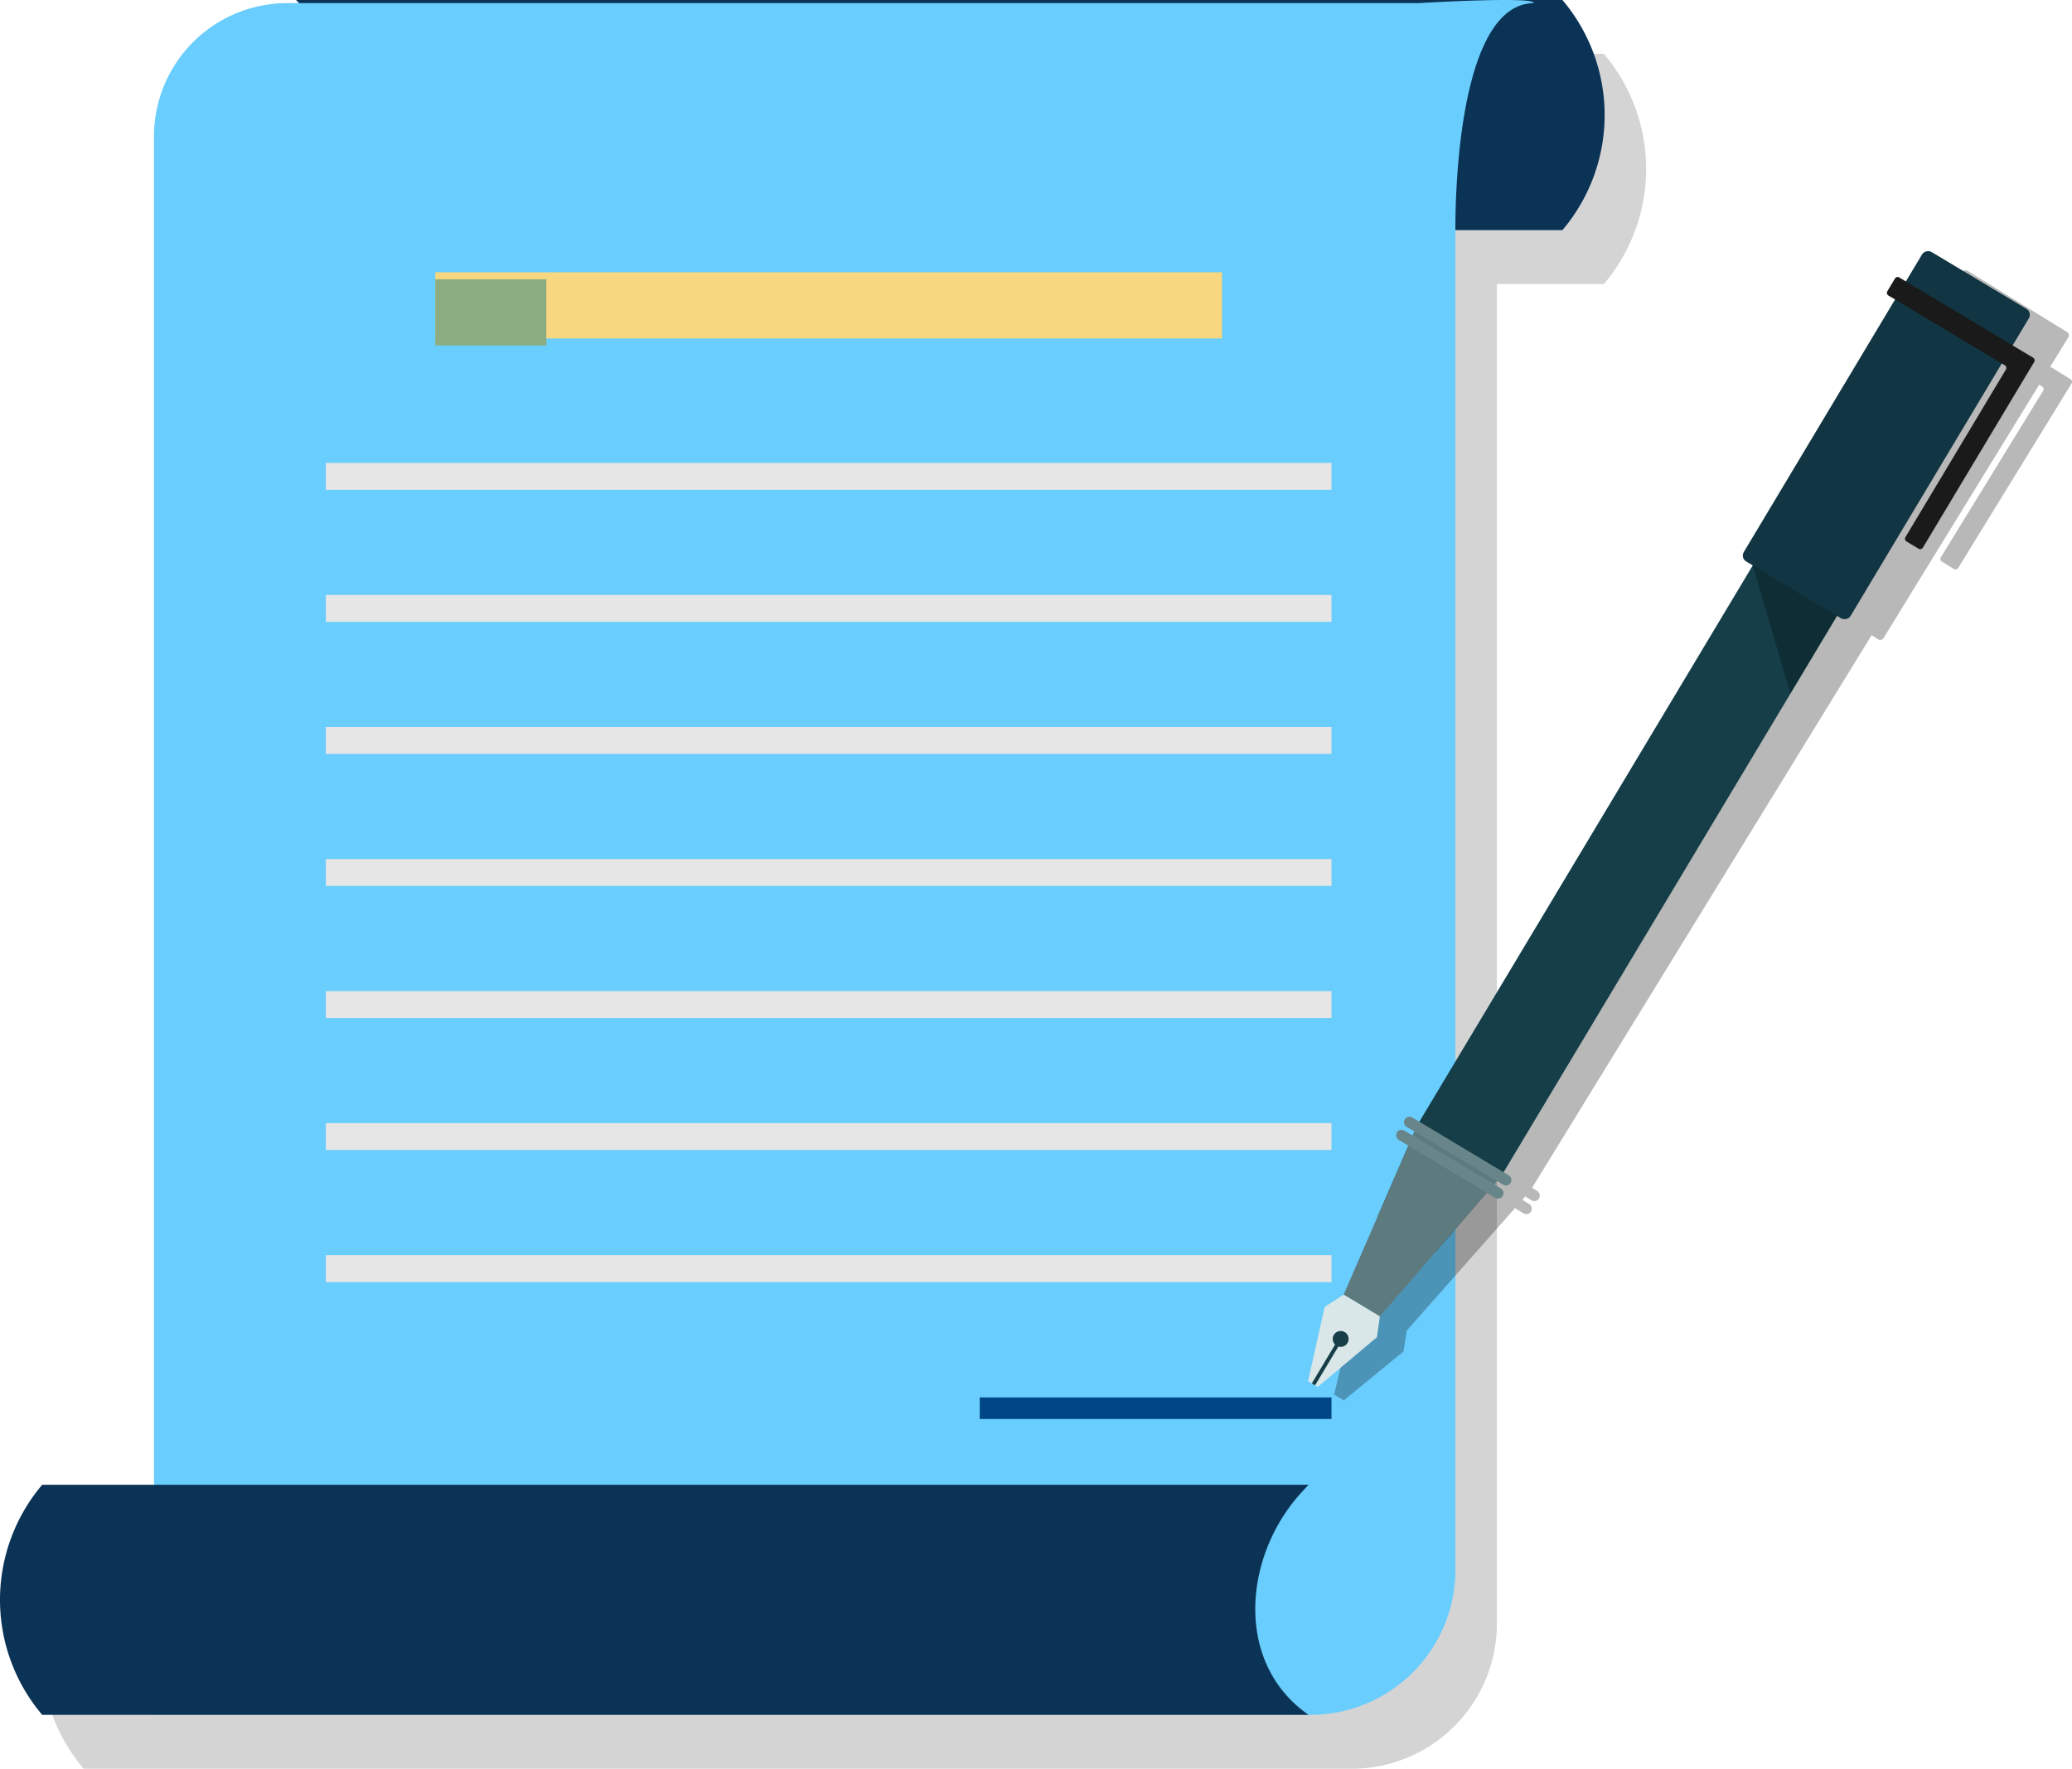 <svg xmlns="http://www.w3.org/2000/svg" width="297.63" height="254.021" viewBox="0 0 297.63 254.021">
  <g id="Grupo_18034" data-name="Grupo 18034" transform="translate(-363.804 -134.978)">
    <path id="Trazado_33537" data-name="Trazado 33537" d="M598.784,146.42l-.138-.165H416.737l.413.445h-1.669a19.154,19.154,0,0,0-19.154,19.154V359.491H380.269l-.138.165a25.553,25.553,0,0,0,0,32.716l.138.165H562.42a20.852,20.852,0,0,0,20.852-20.852V179.746s0-.159,0-.445h15.378l.138-.165A25.553,25.553,0,0,0,598.784,146.42Z" transform="translate(-4.448 -3.538)" opacity="0.17"/>
    <g id="Grupo_17816" data-name="Grupo 17816" transform="translate(363.804 136.978)">
      <g id="Grupo_17815" data-name="Grupo 17815" transform="translate(0 -2)">
        <path id="Trazado_33538" data-name="Trazado 33538" d="M438.084,171.025H619.993l.137-.165a25.551,25.551,0,0,0,0-32.716l-.137-.165H438.084l.9.968a22.89,22.89,0,0,1-.739,31.921Z" transform="translate(-395.556 -137.978)" fill="#0b3356"/>
        <path id="Trazado_33539" data-name="Trazado 33539" d="M568.529,384.26H402.437V157.577a19.154,19.154,0,0,1,19.154-19.154H584.083s16.863-1,16.523,0c-11.831.231-11.225,33.047-11.225,33.047V363.408A20.852,20.852,0,0,1,568.529,384.26Z" transform="translate(-380.318 -137.978)" fill="#69cdfd"/>
        <path id="Trazado_33540" data-name="Trazado 33540" d="M551.773,543.467H369.864l-.138-.165a25.553,25.553,0,0,1,0-32.716l.138-.165H551.773l-.9.968c-8.441,9.084-9.874,24.582.9,32.078Z" transform="translate(-363.804 -297.184)" fill="#0b3356"/>
      </g>
      <rect id="Rectángulo_4049" data-name="Rectángulo 4049" width="113.008" height="9.51" transform="translate(62.529 37.103)" fill="#f7d77f"/>
      <rect id="Rectángulo_4050" data-name="Rectángulo 4050" width="50.527" height="3.098" transform="translate(140.735 198.693)" fill="#004686"/>
      <rect id="Rectángulo_4051" data-name="Rectángulo 4051" width="144.459" height="3.863" transform="translate(46.803 64.48)" fill="#e6e6e6"/>
      <rect id="Rectángulo_4052" data-name="Rectángulo 4052" width="144.459" height="3.863" transform="translate(46.803 83.443)" fill="#e6e6e6"/>
      <rect id="Rectángulo_4053" data-name="Rectángulo 4053" width="144.459" height="3.863" transform="translate(46.803 102.407)" fill="#e6e6e6"/>
      <rect id="Rectángulo_4054" data-name="Rectángulo 4054" width="144.459" height="3.863" transform="translate(46.803 121.371)" fill="#e6e6e6"/>
      <rect id="Rectángulo_4055" data-name="Rectángulo 4055" width="144.459" height="3.863" transform="translate(46.803 140.335)" fill="#e6e6e6"/>
      <rect id="Rectángulo_4056" data-name="Rectángulo 4056" width="144.459" height="3.863" transform="translate(46.803 178.263)" fill="#e6e6e6"/>
      <rect id="Rectángulo_4057" data-name="Rectángulo 4057" width="144.459" height="3.863" transform="translate(46.803 159.299)" fill="#e6e6e6"/>
    </g>
    <path id="Trazado_33541" data-name="Trazado 33541" d="M804.308,216.179l-1.664-1.023-.445-.274-.8-.492,2.591-4.216a.562.562,0,0,0-.185-.773l-14.27-8.77a.562.562,0,0,0-.773.184l-2.591,4.216-.955-.587a.451.451,0,0,0-.621.149l-1.111,1.808a.452.452,0,0,0,.148.622l.955.587-22.359,36.38a.562.562,0,0,0,.185.772l1.3.8-48.773,79.362-1.012-.622a.776.776,0,0,0-1.068.255l-.008.013a.776.776,0,0,0,.255,1.068l1.126.692-.258.577-1.2-.735a.776.776,0,0,0-1.068.255l-.008.013a.777.777,0,0,0,.255,1.068l1.371.842-4.535,10.128h0l-5,11.163-2.75,1.73L698.543,362l1.379.848,8.583-7.039.456-2.989,8.154-9.223h0l.014-.016,7.384-8.353,1.22.75a.776.776,0,0,0,1.068-.255l.008-.013a.776.776,0,0,0-.255-1.068l-.987-.606.421-.477.894.549a.777.777,0,0,0,1.068-.255l.008-.013a.776.776,0,0,0-.255-1.068l-.741-.456,46.525-75.7,2.248-3.658.946.582a.562.562,0,0,0,.773-.184l22.358-36.38.417.256a.451.451,0,0,1,.148.621l-14.693,23.908a.452.452,0,0,0,.149.622l1.724,1.059a.452.452,0,0,0,.621-.148L804.457,216.8A.452.452,0,0,0,804.308,216.179Z" transform="translate(-143.09 -26.747)" opacity="0.28"/>
    <g id="Grupo_17818" data-name="Grupo 17818" transform="translate(551.696 170.675)">
      <path id="Trazado_33542" data-name="Trazado 33542" d="M717.806,365.365l-8.377-5.022,5.714-13.149,54.394-90.738,12.1,7.254-54.354,90.672Z" transform="translate(-699.439 -221.321)" fill="#153e49"/>
      <rect id="Rectángulo_4058" data-name="Rectángulo 4058" width="51.8" height="17.873" rx="0.981" transform="matrix(0.514, -0.858, 0.858, 0.514, 62.088, 44.429)" fill="#113542"/>
      <path id="Trazado_33543" data-name="Trazado 33543" d="M856.536,212.808l-.448-.269-17.1-10.25a.452.452,0,0,0-.62.155l-1.091,1.821a.452.452,0,0,0,.155.62L854.144,214.9a.452.452,0,0,1,.156.62l-14.428,24.069a.452.452,0,0,0,.156.619l1.735,1.04a.452.452,0,0,0,.62-.155l15.984-26.664a.452.452,0,0,0-.155-.62Z" transform="translate(-754.063 -198.139)" fill="#1a1a1a"/>
      <path id="Trazado_33544" data-name="Trazado 33544" d="M706.115,442.422l-5.2-3.117L711.5,414.937l12.1,7.254Z" transform="translate(-695.799 -289.066)" fill="#5d7a7f"/>
      <path id="Trazado_33545" data-name="Trazado 33545" d="M702.3,460.617l-5.2-3.117-2.731,1.76-2.383,10.651,1.389.832,8.5-7.133Z" transform="translate(-691.98 -307.261)" fill="#dae7e8"/>
      <path id="Rectángulo_4059" data-name="Rectángulo 4059" d="M.784,0h0a.784.784,0,0,1,.784.784V16.937a.784.784,0,0,1-.784.784h0A.784.784,0,0,1,0,16.937V.784A.784.784,0,0,1,.784,0Z" transform="translate(13.496 125.735) rotate(-59.059)" fill="#688689"/>
      <path id="Rectángulo_4060" data-name="Rectángulo 4060" d="M.784,0h0a.784.784,0,0,1,.784.784V16.937a.784.784,0,0,1-.784.784h0A.784.784,0,0,1,0,16.937V.784A.784.784,0,0,1,.784,0Z" transform="translate(12.367 127.618) rotate(-59.059)" fill="#688689"/>
      <g id="Grupo_17817" data-name="Grupo 17817" transform="translate(0.542 155.456)">
        <path id="Trazado_33546" data-name="Trazado 33546" d="M700.294,468.335a1.138,1.138,0,1,1-.391-1.561A1.138,1.138,0,0,1,700.294,468.335Z" transform="translate(-695.172 -466.612)" fill="#153e49"/>
        <rect id="Rectángulo_4061" data-name="Rectángulo 4061" width="7.057" height="0.549" transform="translate(0 7.52) rotate(-59.058)" fill="#153e49"/>
      </g>
      <path id="Trazado_33547" data-name="Trazado 33547" d="M803.557,274.567l12.1,7.254-6.692,11.163Z" transform="translate(-739.675 -229.063)" opacity="0.28"/>
    </g>
    <rect id="Rectángulo_4062" data-name="Rectángulo 4062" width="15.948" height="9.51" transform="translate(426.333 175.081)" fill="#8cad81"/>
  </g>
</svg>
